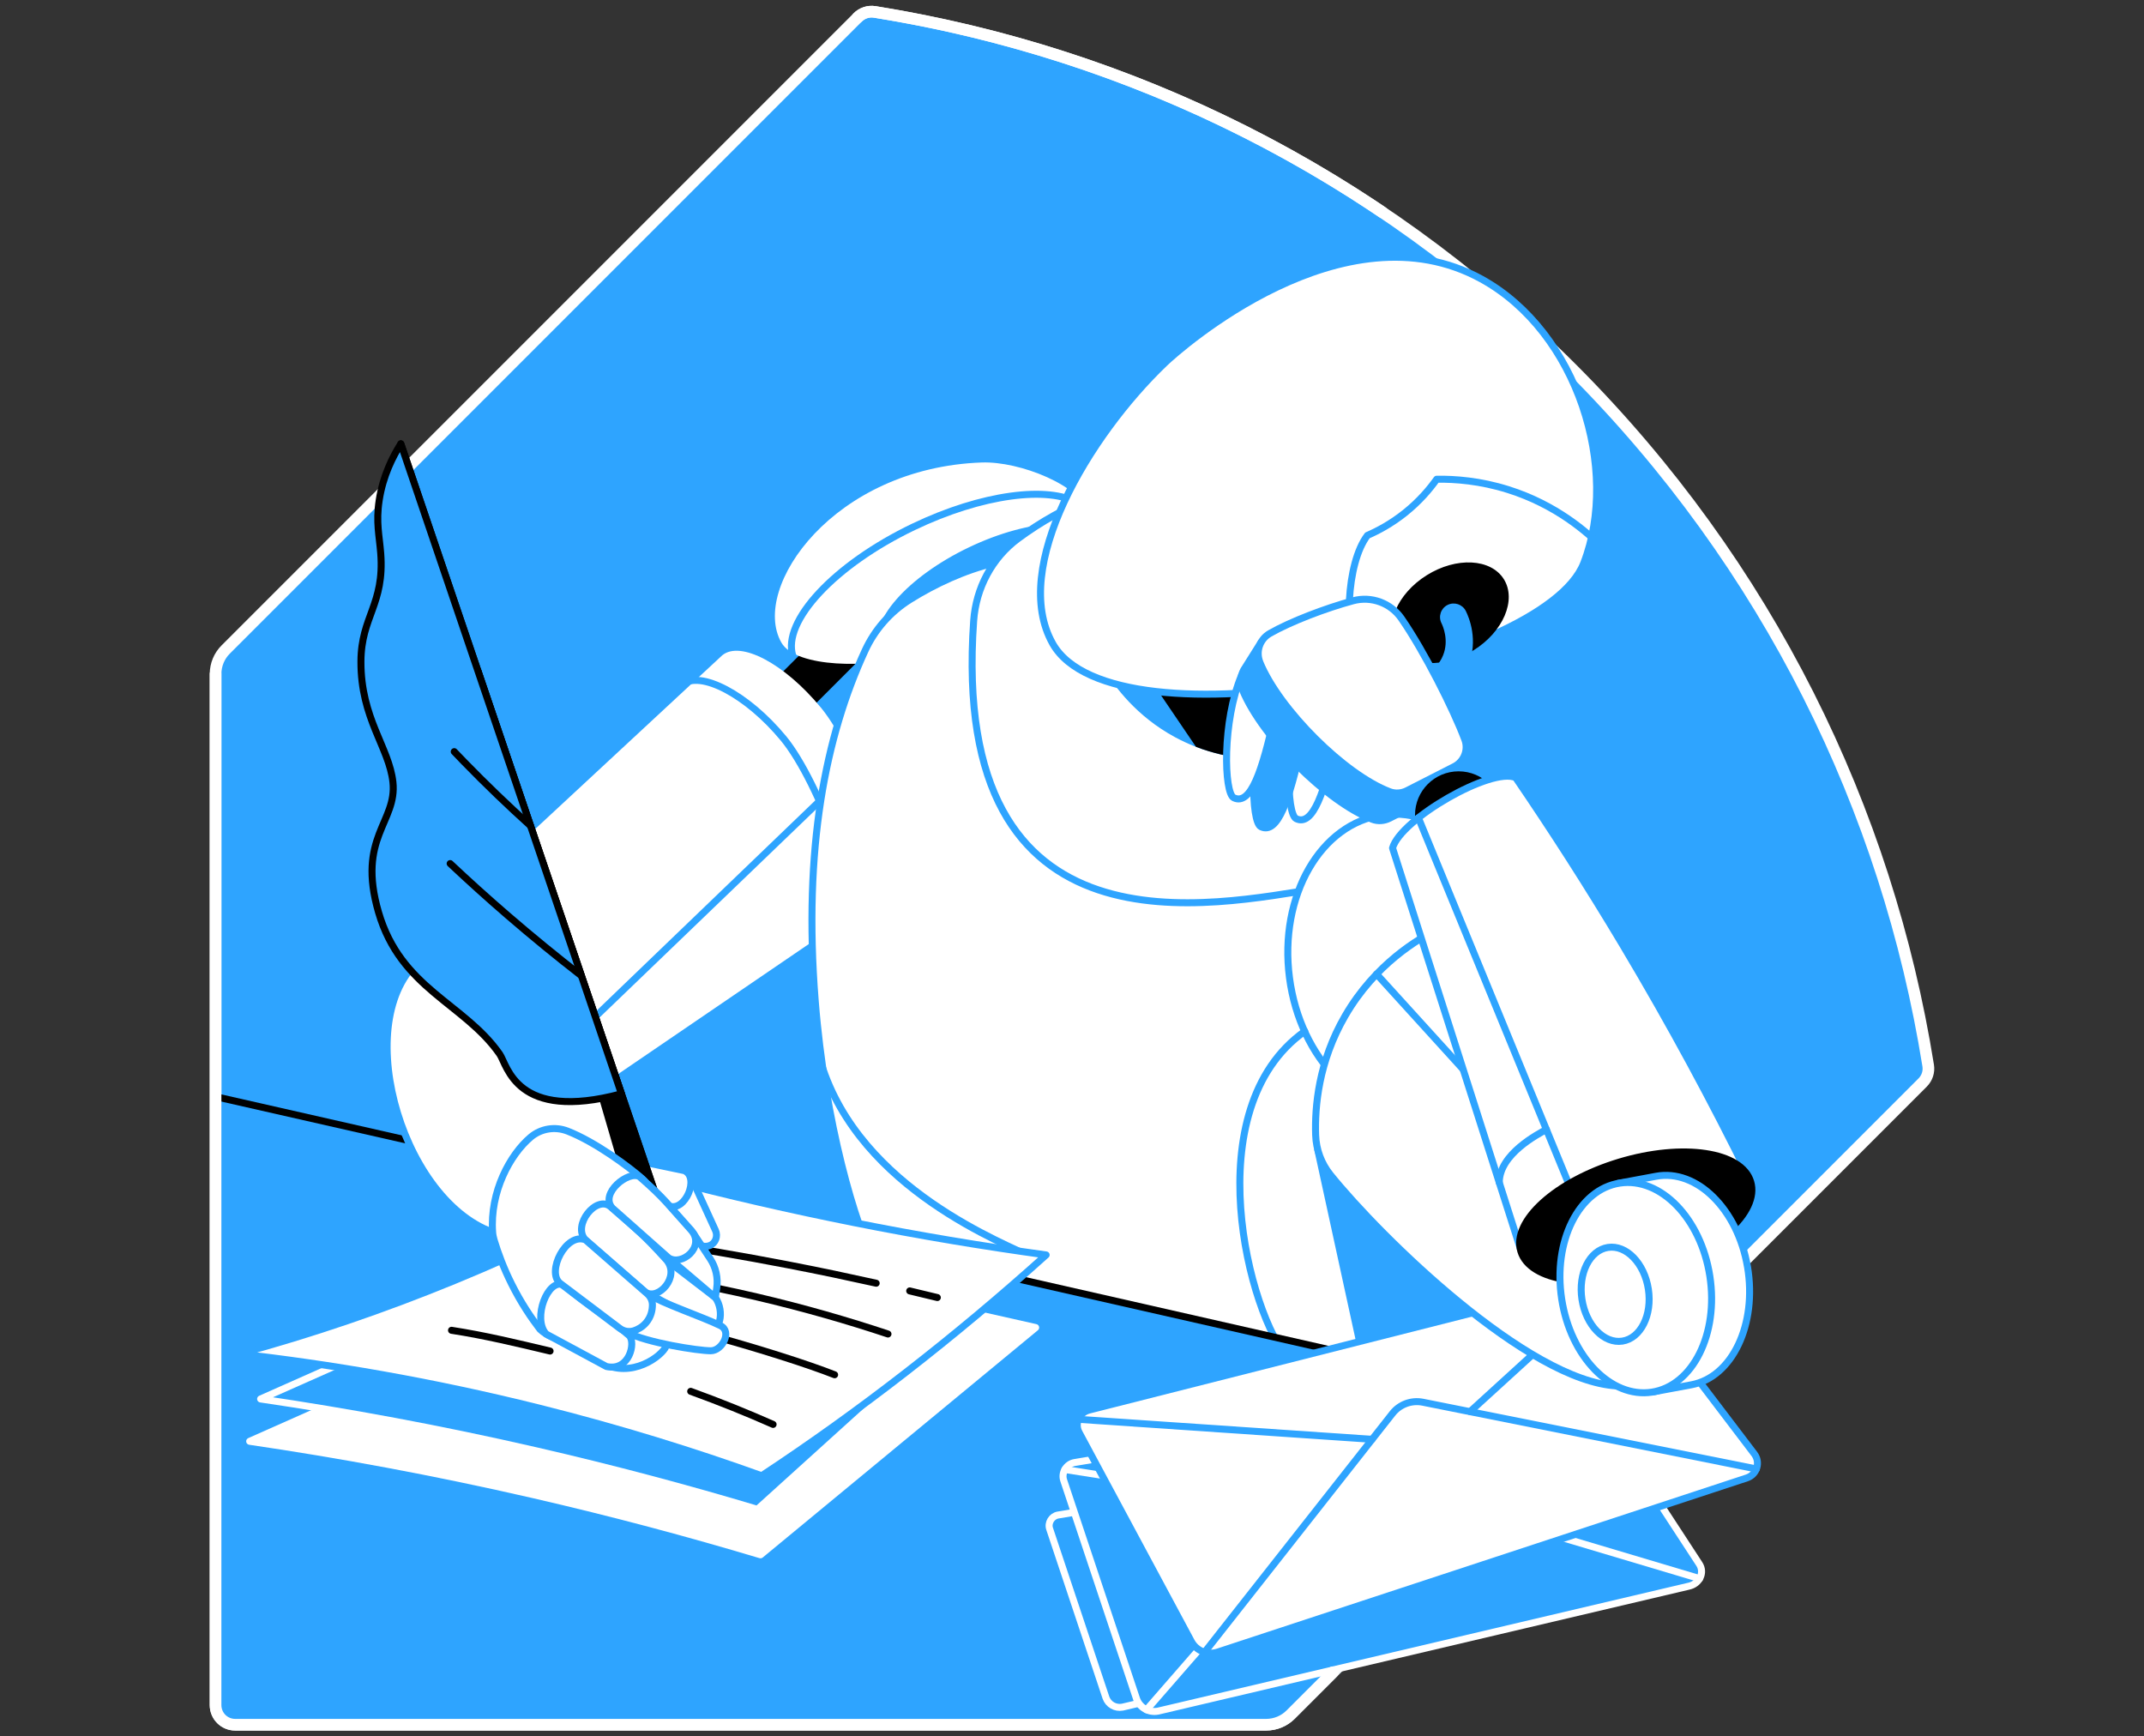 <svg width="368px" height="298px" viewBox="0 0 368 298" fill="none" xmlns="http://www.w3.org/2000/svg" transform="rotate(0) scale(1, 1)">
<rect x="0" y="0" width="368" height="298" fill="#333333" stroke="none"/>
<path d="M147.214 2.997L38.737 111.47C37.623 112.581 37.003 114.088 37.003 115.658V292.639C37.007 294.496 38.503 295.996 40.361 295.996H217.341C218.912 295.996 220.419 295.37 221.53 294.259L330.007 185.786C330.774 185.019 331.132 183.933 330.955 182.864C323.932 139.043 303.527 96.99 269.77 63.233C236.006 29.476 193.957 9.071 150.132 2.042C149.064 1.872 147.978 2.229 147.21 2.997" fill="#2ea4ff"/>
<path d="M147.214 2.997L38.737 111.47C37.623 112.581 37.003 114.088 37.003 115.658V292.639C37.007 294.496 38.503 295.996 40.361 295.996H217.341C218.912 295.996 220.419 295.37 221.53 294.259L330.007 185.786C330.774 185.019 331.132 183.933 330.955 182.864C323.932 139.043 303.527 96.99 269.77 63.233C236.006 29.476 193.957 9.071 150.132 2.042C149.064 1.872 147.978 2.229 147.21 2.997" stroke="#ffffff" stroke-width="2" stroke-linecap="round" stroke-linejoin="round"/>
<mask id="mask0_8177_91299" style="mask-type:luminance" maskUnits="userSpaceOnUse" x="37" y="2" width="294" height="294">
<path d="M147.214 2.997L78.288 71.922L64.152 69.254L59.231 90.979L38.737 111.473C37.623 112.584 37.003 114.091 37.003 115.662V292.643C37.007 294.5 38.503 296 40.361 296H217.341C218.912 296 220.419 295.374 221.53 294.263L330.007 185.79C330.774 185.022 331.132 183.936 330.955 182.868C324.131 140.302 304.684 99.403 272.636 66.155C271.691 65.175 271.037 51.806 270.071 50.837C261.513 42.279 252.121 46.977 242.604 40.136C214.575 19.988 182.849 7.288 150.132 2.042C149.064 1.872 147.978 2.229 147.21 2.997" fill="#ffffff"/>
</mask>
<g mask="url(#mask0_8177_91299)">
<path d="M147.826 112.933L142.275 107.382L125.535 124.122L131.086 129.673L147.826 112.933Z" fill="#000000"/>
<path d="M187.158 88.422C185.668 83.302 174.999 79.146 168.521 79.372C143.081 80.26 128.8 100.842 134.099 110.246C136.664 114.799 149.874 114.431 154.204 112.856C172.597 106.177 189.333 95.918 187.158 88.422Z" fill="#ffffff"/>
<path d="M185.099 86.37C179.969 83.345 168.525 84.803 156.804 90.417C143.212 96.926 134.205 106.644 136.084 112.563" stroke="#2ea4ff" stroke-width="1.2" stroke-linecap="round" stroke-linejoin="round"/>
<path d="M174.243 110.577C184.649 105.593 191.359 97.952 189.232 93.51C187.104 89.067 176.944 89.506 166.539 94.489C156.133 99.472 149.422 107.113 151.55 111.556C153.677 115.998 163.837 115.56 174.243 110.577Z" fill="#2ea4ff" stroke="#2ea4ff" stroke-width="1.2" stroke-linecap="round" stroke-linejoin="round"/>
<path d="M140.892 121.432C134.676 113.897 127.098 109.882 123.967 112.464L77.188 155.893L103.194 186.31L151.798 153.172C154.929 150.59 147.111 128.964 140.895 121.429L140.892 121.432Z" fill="#ffffff"/>
<path d="M145.384 158.475C148.515 155.893 140.697 134.267 134.481 126.731C128.265 119.196 120.171 114.937 117.04 117.519" stroke="#2ea4ff" stroke-width="1.2" stroke-linecap="round" stroke-linejoin="round"/>
<path d="M240.407 140.571L216.103 98.745L170.629 96.647C165.578 97.825 160.374 100.27 156.157 102.916C152.807 105.017 150.146 108.045 148.491 111.636C141.691 126.371 137.856 145.513 139.926 171.749C141.581 192.717 146.824 210.412 150.39 217.212C183.231 227.149 216.075 237.087 248.915 247.024V187.778L240.407 140.575V140.571Z" fill="#ffffff" stroke="#2ea4ff" stroke-width="1.2" stroke-linecap="round" stroke-linejoin="round"/>
<path d="M187.352 85.46C183.192 87.006 178.703 89.497 174.74 92.437C170.251 95.766 167.516 100.949 167.124 106.524C162.939 165.724 208.504 155.157 226.331 152.486C231.793 145.892 234.945 147.169 240.411 140.571L216.107 98.745L187.356 85.46H187.352Z" fill="#ffffff" stroke="#2ea4ff" stroke-width="1.2" stroke-linecap="round" stroke-linejoin="round"/>
<path d="M189.673 115.107C191.297 117.742 194.99 122.907 201.708 126.53C206.127 128.911 210.241 129.76 212.969 130.089C215.527 124.701 218.081 119.317 220.639 113.929L189.673 115.11V115.107Z" fill="#2ea4ff"/>
<path d="M212.969 130.085C215.527 124.697 218.081 119.313 220.639 113.925L196.239 114.855L205.278 128.168C208.296 129.335 210.995 129.848 212.972 130.085H212.969Z" fill="#000000"/>
<path d="M180.687 110.458C173.293 97.379 186.906 74.759 199.915 62.306C202.409 59.918 230.562 34.832 254.286 47.897C270.87 57.032 278.055 80.6 271.833 96.647C264.867 114.597 191.205 129.063 180.687 110.461V110.458Z" fill="#ffffff" stroke="#2ea4ff" stroke-width="1.2" stroke-linecap="round" stroke-linejoin="round"/>
<path d="M233.36 116.147C230.512 108.721 231.103 96.644 234.708 91.885C236.47 91.121 238.769 89.915 241.157 88.008C243.694 85.981 245.448 83.862 246.602 82.242C249.718 82.199 254.027 82.503 258.87 84.028C267.089 86.618 272.484 91.348 275.183 94.107" stroke="#2ea4ff" stroke-width="1.2" stroke-linecap="round" stroke-linejoin="round"/>
<path d="M252.938 111.595C258.024 108.415 260.345 102.956 258.123 99.4C255.9 95.845 249.975 95.54 244.889 98.72C239.803 101.899 237.481 107.359 239.704 110.914C241.926 114.47 247.851 114.774 252.938 111.595Z" fill="#000000"/>
<path d="M242.862 121.22C241.748 121.22 240.758 120.417 240.563 119.281C240.344 118.008 241.196 116.798 242.466 116.578C242.622 116.55 246.347 115.846 247.699 112.45C248.739 109.843 247.645 107.412 247.416 106.952C246.839 105.796 247.309 104.395 248.466 103.818C249.623 103.245 251.024 103.712 251.601 104.869C252.142 105.955 253.773 109.836 252.039 114.18C250.186 118.828 245.65 120.771 243.262 121.185C243.128 121.209 242.993 121.22 242.859 121.22H242.862Z" fill="#2ea4ff"/>
<path d="M244.079 190.646C254.799 189.237 261.995 176.723 260.15 162.696C258.306 148.669 248.121 138.441 237.401 139.85C226.68 141.26 219.485 153.773 221.329 167.8C223.173 181.827 233.359 192.056 244.079 190.646Z" fill="#ffffff" stroke="#2ea4ff" stroke-width="1.2" stroke-linecap="round" stroke-linejoin="round"/>
<path d="M223.819 119.472C220.476 127.34 220.791 139.69 222.482 140.504C225.376 141.898 227.375 135.912 229.455 126.456C230.757 124.117 232.062 122.667 233.364 120.328C230.183 120.045 227.003 119.759 223.823 119.476L223.819 119.472Z" fill="#ffffff" stroke="#2ea4ff" stroke-width="1.2" stroke-linecap="round" stroke-linejoin="round"/>
<path d="M217.759 120.848C214.416 128.716 214.731 141.066 216.422 141.88C219.315 143.274 221.314 137.288 223.394 127.832C224.696 125.493 226.002 124.043 227.304 121.704C224.123 121.421 220.943 121.135 217.762 120.852L217.759 120.848Z" fill="#2ea4ff" stroke="#2ea4ff" stroke-width="1.2" stroke-linecap="round" stroke-linejoin="round"/>
<path d="M213.107 115.881C209.764 123.749 210.078 136.099 211.769 136.913C214.663 138.307 216.662 132.321 218.742 122.865C220.044 120.526 221.35 119.076 222.651 116.737C219.471 116.454 216.291 116.168 213.11 115.885L213.107 115.881Z" fill="#ffffff" stroke="#2ea4ff" stroke-width="1.2" stroke-linecap="round" stroke-linejoin="round"/>
<path d="M248.074 134.964C248.091 134.935 248.109 134.911 248.127 134.882L251.141 130.092L246.697 127.549C244.288 122.228 240.641 115.368 237.559 110.897C235.72 108.226 232.391 107.005 229.26 107.847C226.009 108.718 222.061 110.118 218.785 111.562L216.457 110.228L213.687 114.629C213.609 114.739 213.538 114.852 213.475 114.965V114.969C212.902 116.002 212.799 117.272 213.28 118.436C216.623 126.54 227.838 137.695 235.55 140.613C236.519 140.981 237.602 140.896 238.525 140.422C240.733 139.297 242.94 138.172 245.148 137.047C245.636 136.8 246.124 136.549 246.612 136.301C247.207 135.997 247.684 135.547 248.031 135.024H248.038L248.077 134.96L248.074 134.964Z" fill="#2ea4ff" stroke="#2ea4ff" stroke-width="1.2" stroke-linecap="round" stroke-linejoin="round"/>
<path d="M216.259 113.695C219.602 121.8 230.817 132.958 238.529 135.873C239.498 136.241 240.581 136.156 241.508 135.682C243.715 134.557 245.923 133.432 248.13 132.307C248.618 132.059 249.107 131.808 249.595 131.56C251.296 130.694 252.085 128.684 251.41 126.898C249.414 121.605 244.508 111.898 240.549 106.153C238.709 103.482 235.38 102.261 232.249 103.103C227.569 104.359 221.435 106.708 217.957 108.71C216.213 109.712 215.498 111.838 216.266 113.695H216.259Z" fill="#ffffff" stroke="#2ea4ff" stroke-width="1.2" stroke-linecap="round" stroke-linejoin="round"/>
<path d="M250.362 147.346C254.497 147.346 257.848 143.994 257.848 139.86C257.848 135.726 254.497 132.374 250.362 132.374C246.228 132.374 242.877 135.726 242.877 139.86C242.877 143.994 246.228 147.346 250.362 147.346Z" fill="#000000"/>
<path d="M174.861 214.711C165.641 210.455 140.832 198.682 139.36 173.684" stroke="#2ea4ff" stroke-width="1.2" stroke-linecap="round" stroke-linejoin="round"/>
<path d="M221.24 233.305C214.334 225.677 205.154 190.346 223.946 176.999" stroke="#2ea4ff" stroke-width="1.2" stroke-linecap="round" stroke-linejoin="round"/>
<path d="M233.802 197.298L226.175 197.263L233.36 230.234L255.74 224.56L233.802 197.298Z" fill="#2ea4ff" stroke="#2ea4ff" stroke-width="1.2" stroke-linecap="round" stroke-linejoin="round"/>
<path d="M140.832 137.334L101.287 175.354" stroke="#2ea4ff" stroke-width="1.2" stroke-linecap="round" stroke-linejoin="round"/>
<path d="M351.781 259.703L29.928 186.604L21.059 307.784L58.605 313.696H240.407L351.781 259.703Z" fill="#2ea4ff" stroke="#000000" stroke-width="1.2" stroke-linecap="round" stroke-linejoin="round"/>
<path d="M130.533 266.835C118.332 263.177 105.306 259.682 91.491 256.505C74.372 252.571 58.099 249.596 42.855 247.356C67.704 236.326 92.556 225.292 117.405 214.261L177.762 227.835L130.537 266.835H130.533Z" fill="#ffffff" stroke="#ffffff" stroke-width="1.2" stroke-linecap="round" stroke-linejoin="round"/>
<path d="M130.003 259.031C118.137 255.472 105.469 252.076 92.032 248.988C75.384 245.16 59.556 242.27 44.733 240.09C68.9 229.36 93.069 218.631 117.235 207.904L173.647 219.547L130.003 259.035V259.031Z" fill="#2ea4ff" stroke="#ffffff" stroke-width="1.2" stroke-linecap="round" stroke-linejoin="round"/>
<path d="M130.735 253.268C119.248 249.136 106.516 245.153 92.606 241.675C73.909 237.002 56.549 234.105 41.05 232.343C65.899 225.611 90.352 215.553 114.097 202.347C135.677 207.989 157.572 212.358 179.562 215.373C163.788 229.566 147.482 242.224 130.735 253.265V253.268Z" fill="#ffffff" stroke="#2ea4ff" stroke-width="1.2" stroke-linecap="round" stroke-linejoin="round"/>
<path d="M156.143 221.546C157.738 221.921 159.32 222.299 160.887 222.685" stroke="#000000" stroke-width="1.2" stroke-linecap="round" stroke-linejoin="round"/>
<path d="M112.183 213.133C119.58 214.23 127.24 215.525 135.139 217.05C137.821 217.566 140.471 218.1 143.081 218.645L150.39 220.226" stroke="#000000" stroke-width="1.2" stroke-linecap="round" stroke-linejoin="round"/>
<path d="M103.396 217.834C111.515 218.85 120.412 220.36 129.914 222.582C138.072 224.492 145.59 226.672 152.414 228.943" stroke="#000000" stroke-width="1.2" stroke-linecap="round" stroke-linejoin="round"/>
<path d="M91.997 222.71C108.437 224.744 134.223 232.375 143.255 235.937" stroke="#000000" stroke-width="1.2" stroke-linecap="round" stroke-linejoin="round"/>
<path d="M118.551 238.781C123.596 240.607 128.312 242.521 132.695 244.459" stroke="#000000" stroke-width="1.2" stroke-linecap="round" stroke-linejoin="round"/>
<path d="M77.499 228.306C83.216 229.184 88.817 230.535 94.417 231.869" stroke="#000000" stroke-width="1.2" stroke-linecap="round" stroke-linejoin="round"/>
<path d="M114.118 206.73L118.707 202.205L122.803 211.155C123.26 212.153 122.824 213.377 121.802 213.766C118.59 214.99 114.387 207.268 114.118 206.73Z" fill="#ffffff" stroke="#2ea4ff" stroke-width="1.2" stroke-linecap="round" stroke-linejoin="round"/>
<path d="M72.851 164.086C59.673 173.701 68.439 205.633 84.554 211.463C88.406 206.277 104.584 205.987 108.437 200.8L103.392 184.159L72.847 164.086H72.851Z" fill="#ffffff" stroke="#2ea4ff" stroke-width="1.2" stroke-linecap="round" stroke-linejoin="round"/>
<path d="M103.396 203.252L107.69 198.858L117.454 200.903C120.125 202.064 117.621 208.053 114.819 206.96C110.301 205.495 107.913 204.72 103.392 203.256L103.396 203.252Z" fill="#ffffff" stroke="#2ea4ff" stroke-width="1.2" stroke-linecap="round" stroke-linejoin="round"/>
<path d="M68.8 76.167L118.696 223.152" stroke="#000000" stroke-width="1.2" stroke-linecap="round" stroke-linejoin="round"/>
<path d="M113.605 223.325C115.303 223.268 116.998 223.208 118.696 223.151L82.021 115.106C92.549 151.18 103.077 187.254 113.605 223.328V223.325Z" fill="#000000" stroke="#000000" stroke-width="1.2" stroke-linecap="round" stroke-linejoin="round"/>
<path d="M68.8 76.167C67.435 78.325 65.73 81.629 65.082 85.885C64.505 89.674 65.118 91.942 65.347 94.952C66.023 103.761 61.987 105.774 61.951 113.518C61.909 123.314 66.791 128.253 67.442 134.228C68.188 141.105 61.215 143.691 64.972 156.572C68.8 169.693 79.654 172.163 85.756 180.894C87.111 182.832 88.53 192.575 106.668 187.718C94.045 150.533 81.423 113.352 68.8 76.167Z" fill="#2ea4ff" stroke="#000000" stroke-width="1.2" stroke-linecap="round" stroke-linejoin="round"/>
<path d="M77.967 128.996C78.547 129.604 79.13 130.213 79.721 130.818C83.482 134.681 87.267 138.31 91.052 141.721" stroke="#000000" stroke-width="1.2" stroke-linecap="round" stroke-linejoin="round"/>
<path d="M77.266 148.205C80.372 151.127 83.648 154.092 87.108 157.078C91.421 160.803 95.662 164.259 99.791 167.464" stroke="#000000" stroke-width="1.2" stroke-linecap="round" stroke-linejoin="round"/>
<path d="M92.694 228.147C91.137 226.127 89.397 223.534 87.808 220.353C86.439 217.615 85.488 215.05 84.819 212.836C84.684 212.386 84.589 211.927 84.557 211.46C84.062 204.533 87.554 198.129 91.102 195.147C92.857 193.672 95.28 193.286 97.417 194.118C102.14 195.954 108.058 200.316 110.308 202.35C116.538 207.77 102.292 236.899 92.694 228.147Z" fill="#ffffff" stroke="#2ea4ff" stroke-width="1.2" stroke-linecap="round" stroke-linejoin="round"/>
<path d="M109.785 220.895L114.416 216.26L122.779 222.685C124.484 225.069 123.483 229.137 121.562 227.507C117.178 225.048 113.404 223.417 109.785 220.898V220.895Z" fill="#ffffff" stroke="#2ea4ff" stroke-width="1.2" stroke-linecap="round" stroke-linejoin="round"/>
<path d="M118.116 212.546L119.064 211.729L121.898 216.03C122.878 217.52 123.277 219.32 123.016 221.086L122.779 222.681L114.143 215.337L118.116 212.542V212.546Z" fill="#ffffff" stroke="#2ea4ff" stroke-width="1.2" stroke-linecap="round" stroke-linejoin="round"/>
<path d="M105.444 233.269L105.154 234.628C110.305 235.919 114.9 231.472 114.373 230.517C111.5 229.512 108.631 228.508 105.759 227.506L105.444 233.273V233.269Z" fill="#ffffff" stroke="#2ea4ff" stroke-width="1.2" stroke-linecap="round" stroke-linejoin="round"/>
<path d="M93.748 228.947L104.085 234.519C108.019 235.414 109.158 230.45 108.016 229.24C103.852 225.589 100.905 224.178 96.741 220.527C94.07 219.285 91.314 226.265 93.745 228.943L93.748 228.947Z" fill="#ffffff" stroke="#2ea4ff" stroke-width="1.2" stroke-linecap="round" stroke-linejoin="round"/>
<path d="M100.484 212.786L110.793 221.775C113.05 223.222 116.771 219.087 114.415 216.26C110.305 211.732 109.183 210.907 104.786 207.09C102.38 205.042 98.167 210.295 100.484 212.786Z" fill="#ffffff" stroke="#2ea4ff" stroke-width="1.2" stroke-linecap="round" stroke-linejoin="round"/>
<path d="M105.129 207.342L114.773 215.889C117.03 217.336 121.049 214.017 118.693 211.191C114.582 206.662 114.178 205.778 109.785 201.961C107.931 200.769 102.812 204.855 105.129 207.342Z" fill="#ffffff" stroke="#2ea4ff" stroke-width="1.2" stroke-linecap="round" stroke-linejoin="round"/>
<path d="M107.581 228.635C107.379 228.402 106.279 227.086 106.548 225.437C106.845 223.601 108.723 222.073 111.097 222.041C113.828 223.753 120.483 225.954 123.649 227.503C125.715 228.511 123.964 231.819 121.997 231.819C119.846 231.819 110.987 230.447 107.577 228.632L107.581 228.635Z" fill="#ffffff" stroke="#2ea4ff" stroke-width="1.2" stroke-linecap="round" stroke-linejoin="round"/>
<path d="M96.119 220.226L106.378 227.97C107.071 228.494 107.977 228.653 108.805 228.384C109.466 228.168 110.23 227.768 110.874 227.029C111.773 225.992 111.978 224.811 111.982 223.941C111.982 223.212 111.649 222.522 111.101 222.041C107.181 218.602 104.407 216.221 100.488 212.783C97.155 211.46 93.748 218.263 96.119 220.222V220.226Z" fill="#ffffff" stroke="#2ea4ff" stroke-width="1.2" stroke-linecap="round" stroke-linejoin="round"/>
</g>
<path d="M181.618 260.007L246.372 249.157C247.571 248.955 248.753 249.419 249.368 250.335L264.453 273.44C265.246 274.618 264.499 276.146 262.992 276.429L192.67 292.979C191.438 293.212 190.239 292.522 189.825 291.348L180.167 262.392C179.803 261.362 180.514 260.191 181.614 260.007H181.618Z" fill="#2ea4ff" stroke="#ffffff" stroke-width="1.2" stroke-linecap="round" stroke-linejoin="round"/>
<path d="M184.462 250.997L268.249 236.955C269.799 236.697 271.327 237.295 272.13 238.48L291.647 268.377C292.673 269.898 291.708 271.88 289.758 272.248L198.765 293.665C197.173 293.965 195.624 293.074 195.082 291.556L182.584 254.088C182.113 252.758 183.033 251.241 184.459 251L184.462 250.997Z" fill="#2ea4ff" stroke="#ffffff" stroke-width="1.2" stroke-linecap="round" stroke-linejoin="round"/>
<path d="M291.722 270.921L235.104 254.036C233.307 253.53 231.322 254.039 229.971 255.352L196.802 293.425" stroke="#ffffff" stroke-width="1.2" stroke-linecap="round" stroke-linejoin="round"/>
<path d="M226.175 259.031L182.782 252.196" stroke="#ffffff" stroke-width="1.2" stroke-linecap="round" stroke-linejoin="round"/>
<path d="M270.067 237.047L242.601 256.144" stroke="#ffffff" stroke-width="1.2" stroke-linecap="round" stroke-linejoin="round"/>
<path d="M186.899 242.007L275.452 219.564C276.93 219.189 278.491 219.734 279.414 220.951L301.114 249.521C302.214 250.972 301.56 253.073 299.834 253.639L209.024 283.522C207.273 284.099 205.359 283.335 204.485 281.711L185.219 245.832C184.405 244.314 185.233 242.432 186.903 242.011L186.899 242.007Z" fill="#ffffff" stroke="#2ea4ff" stroke-width="1.2" stroke-linecap="round" stroke-linejoin="round"/>
<path d="M301.464 252.1L244.232 240.652C242.265 240.26 240.245 241.003 239.006 242.58L206.757 283.558" stroke="#2ea4ff" stroke-width="1.2" stroke-linecap="round" stroke-linejoin="round"/>
<path d="M235.511 247.017L185.099 243.585" stroke="#2ea4ff" stroke-width="1.2" stroke-linecap="round" stroke-linejoin="round"/>
<path d="M277.235 219.546L252.319 242.269" stroke="#2ea4ff" stroke-width="1.2" stroke-linecap="round" stroke-linejoin="round"/>
<path d="M228.358 201.621C226.794 199.683 225.903 197.291 225.821 194.801C225.659 189.94 226.309 182.206 230.887 174.328C236.091 165.363 243.552 161.076 246.672 159.505C259.674 171.381 272.678 183.253 285.679 195.13L277.543 237.854C262.228 237.044 237.043 212.383 228.358 201.621Z" fill="#ffffff" stroke="#2ea4ff" stroke-width="1.2" stroke-linecap="round" stroke-linejoin="round"/>
<path d="M236.279 167.178L251.141 183.526" stroke="#2ea4ff" stroke-width="1.2" stroke-linecap="round" stroke-linejoin="round"/>
<path d="M239.017 145.542C240.407 140.571 256.033 131.578 260.158 133.464C266.261 142.393 272.431 151.977 278.551 162.218C286.762 175.969 293.901 189.271 300.113 201.894C287.049 205.983 273.98 210.073 260.915 214.162L239.017 145.545V145.542Z" fill="#ffffff" stroke="#2ea4ff" stroke-width="1.2" stroke-linecap="round" stroke-linejoin="round"/>
<path d="M243.457 140.352L270.067 205.152" stroke="#2ea4ff" stroke-width="1.2" stroke-linecap="round" stroke-linejoin="round"/>
<path d="M265.423 193.842C264.06 194.606 257.339 198.037 257.339 202.955" stroke="#2ea4ff" stroke-width="1.2" stroke-linecap="round" stroke-linejoin="round"/>
<path d="M283.585 218.121C294.481 214.831 302.05 207.982 300.493 202.824C298.935 197.665 288.84 196.15 277.945 199.439C267.05 202.729 259.48 209.577 261.038 214.736C262.595 219.895 272.69 221.41 283.585 218.121Z" fill="#000000" stroke="#000000" stroke-width="1.2" stroke-linecap="round" stroke-linejoin="round"/>
<path d="M299.94 217.407C298.259 207.526 291.234 200.571 284.243 201.872L277.73 203.086L278.165 205.637C275.02 209.45 273.527 215.606 274.635 222.119C275.742 228.632 279.173 233.871 283.383 236.316L283.818 238.866L290.331 237.653C297.318 236.351 301.624 227.287 299.943 217.407H299.94Z" fill="#ffffff" stroke="#2ea4ff" stroke-width="1.2" stroke-linecap="round" stroke-linejoin="round"/>
<path d="M283.528 238.921C290.552 237.84 295.009 228.933 293.484 219.026C291.96 209.12 285.03 201.966 278.007 203.047C270.983 204.128 266.526 213.035 268.051 222.941C269.575 232.848 276.505 240.002 283.528 238.921Z" fill="#ffffff" stroke="#2ea4ff" stroke-width="1.2" stroke-linecap="round" stroke-linejoin="round"/>
<path d="M278.466 230.163C281.614 229.678 283.611 225.687 282.928 221.247C282.245 216.807 279.139 213.601 275.992 214.086C272.844 214.57 270.846 218.562 271.529 223.001C272.213 227.441 275.318 230.647 278.466 230.163Z" stroke="#2ea4ff" stroke-width="1.2" stroke-linecap="round" stroke-linejoin="round"/>
<path d="M237.266 36.421C210.578 18.421 180.79 6.959 150.132 2.042C149.064 1.872 147.978 2.229 147.21 2.997" stroke="#ffffff" stroke-width="2" stroke-linecap="round" stroke-linejoin="round"/>
<path d="M37 115.658V292.639C37.004 294.496 38.5 295.996 40.357 295.996H217.338C218.909 295.996 220.416 295.37 221.527 294.259L228.79 286.996" stroke="#ffffff" stroke-width="2" stroke-linecap="round" stroke-linejoin="round"/>
</svg>